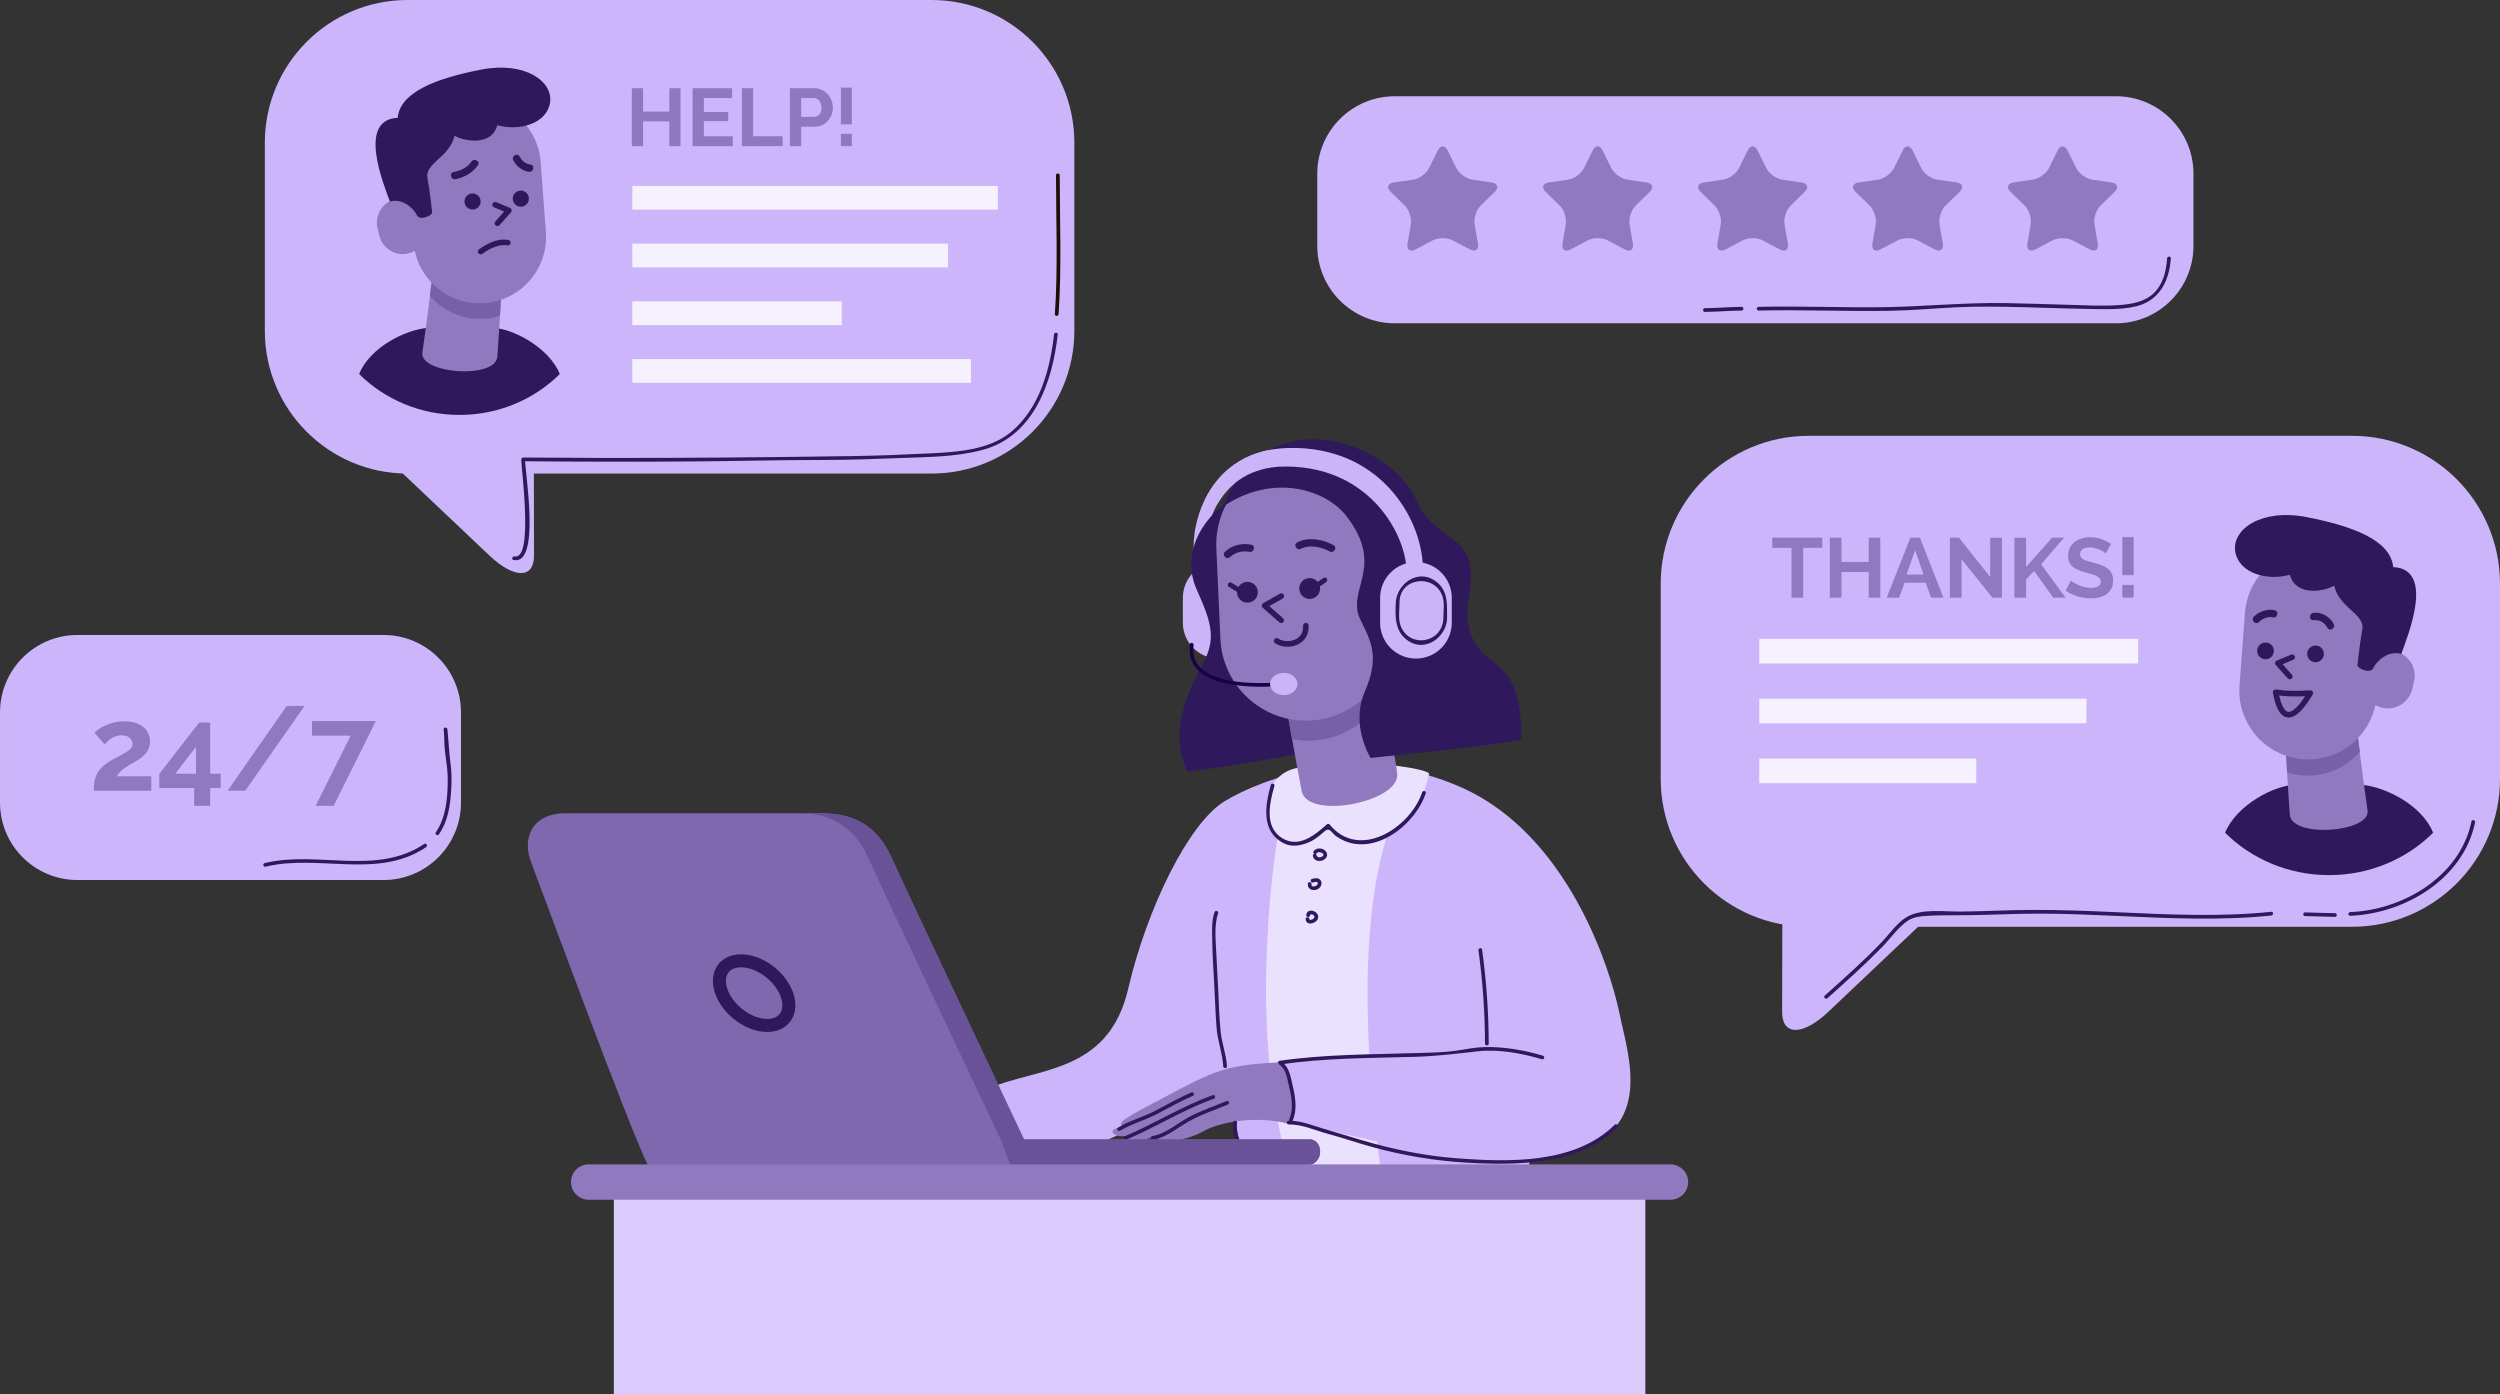 <?xml version="1.0" encoding="UTF-8"?>
<!DOCTYPE svg PUBLIC "-//W3C//DTD SVG 1.1//EN" "http://www.w3.org/Graphics/SVG/1.1/DTD/svg11.dtd">
<!-- Creator: CorelDRAW 2018 (64-Bit) -->
<svg xmlns="http://www.w3.org/2000/svg" xml:space="preserve" width="67.733mm" height="37.768mm" version="1.1" style="shape-rendering:geometricPrecision; text-rendering:geometricPrecision; image-rendering:optimizeQuality; fill-rule:evenodd; clip-rule:evenodd"
viewBox="0 0 3183.79 1775.26"
 xmlns:xlink="http://www.w3.org/1999/xlink">
 <rect x="0" y="0" width="3183.79" height="1775.26" fill="#333333" stroke="none"/>
 <defs>
  <style type="text/css">
   <![CDATA[
    .str0 {stroke:#30185D;stroke-width:16.58;stroke-miterlimit:10}
    .fil9 {fill:none;fill-rule:nonzero}
    .fil11 {fill:#8F78BD}
    .fil14 {fill:#9079BE}
    .fil6 {fill:#1A0046;fill-rule:nonzero}
    .fil13 {fill:#1F0E03;fill-rule:nonzero}
    .fil3 {fill:#30185D;fill-rule:nonzero}
    .fil8 {fill:#695297;fill-rule:nonzero}
    .fil5 {fill:#7760A5;fill-rule:nonzero}
    .fil7 {fill:#7F68AD;fill-rule:nonzero}
    .fil4 {fill:#9079BE;fill-rule:nonzero}
    .fil0 {fill:#CBB4F8;fill-rule:nonzero}
    .fil1 {fill:#CCB5FA;fill-rule:nonzero}
    .fil10 {fill:#DCCCFE;fill-rule:nonzero}
    .fil2 {fill:#EAE1FE;fill-rule:nonzero}
    .fil12 {fill:#F5F1FF;fill-rule:nonzero}
   ]]>
  </style>
 </defs>
 <g id="Layer_x0020_1">
  <g id="_2594645567264">
   <g>
    <g>
     <path class="fil0" d="M1597.64 793.06c0,25.2 -20.42,45.64 -45.63,45.64 -25.2,0 -45.64,-20.43 -45.64,-45.64l0 -31.66c0,-25.2 20.43,-45.63 45.64,-45.63 25.2,0 45.63,20.43 45.63,45.63l0 31.66z"/>
     <path class="fil1" d="M2062.58 1291.3c-12.58,-61.47 -67.05,-227.7 -199.76,-287.76 -132.71,-60.07 -257.04,-11.18 -303.13,16.75 -46.1,27.93 -99.18,136.91 -122.92,238.87 -23.75,101.98 -104.77,100.59 -167.63,122.93l29.34 106.17 648.17 4.18c0,0 -0.2,2.35 1.2,-14.41 13.05,-0.75 25.03,-4.48 35.68,-6.39 127.25,-22.9 90.68,-123.64 79.07,-180.35zm-662.83 162.74l0 0c25.84,0 141.08,-86.62 164.84,-83.83 11.87,63.56 13.27,97.09 14.67,101.29 1.41,4.19 -172.52,34.92 -179.5,-17.46z"/>
     <path class="fil2" d="M1630 1049.64c-8.38,40.04 -42.84,284.98 15.84,446.08 45.62,3.72 113.61,0 113.61,0 -13.03,-84.75 -39.11,-319.44 14.89,-453.54 -54,0.93 -144.34,7.45 -144.34,7.45z"/>
     <path class="fil2" d="M1659.8 976.98c-46.1,2.81 -56.81,52.63 -35.85,83.35 20.95,30.73 60.52,5.58 67.51,-9.78 49.83,47.03 114.55,4.66 128.52,-65.19 0,-5.57 -79.15,-20.95 -160.18,-8.39z"/>
     <path class="fil0" d="M1791.11 724.5c-2.1,-46.48 -49.83,-135.18 -162.97,-130.17 -80.55,6.2 -90.33,82.5 -90.33,82.5 -2.8,8.56 -17.23,26.69 -17.23,26.69 -4.19,-35.76 18.42,-130.5 120.14,-133.04 114.54,-2.86 169.25,86.78 171.36,151.16 -9.09,15.02 -20.96,2.85 -20.96,2.85z"/>
     <path class="fil3" d="M1566.39 636.56c-38.69,26.5 -61.86,70.62 -42.25,114.48 19.61,43.88 25.17,63.21 6.15,97.53 -26.75,48.28 -38.03,93.36 -17.9,134.35 121.34,-16.76 174.73,-30.4 174.73,-30.4 0,0 -46.91,-321.07 -120.73,-315.95z"/>
     <path class="fil4" d="M1746.51 857.48c0,0 30.01,90.43 32.85,128.64 2.59,35.03 -113.34,58.41 -121.56,21.68 -8.57,-43.7 -21.31,-117.98 -21.31,-117.98l110.02 -32.34z"/>
     <path class="fil5" d="M1756.15 895.24l-9.63 -37.76 -110.02 32.34c0,0 3.92,22.83 8.94,51.43 8.17,1.55 16.61,2.3 25.3,1.9 35.82,-1.58 66.74,-20.35 85.41,-47.91z"/>
     <path class="fil4" d="M1554.18 813.54c2.69,60.22 53.68,106.84 113.87,104.15 60.21,-2.69 106.85,-53.67 104.16,-113.9l-5.15 -115.29c-2.68,-60.21 -53.69,-106.84 -113.89,-104.14 -60.21,2.69 -106.84,53.67 -104.14,113.89l5.15 115.29z"/>
     <path class="fil3" d="M1698.19 694.18c-13.77,-7.4 -31.86,-10.83 -46.26,-3.4 -5.38,2.78 -0.63,10.89 4.75,8.11 11.22,-5.79 26.15,-2.3 36.77,3.4 5.34,2.87 10.08,-5.25 4.74,-8.11z"/>
     <path class="fil3" d="M1566.61 709.4c6.51,-6.16 15.83,-8.41 24.5,-6.63 5.92,1.21 8.43,-7.85 2.5,-9.06 -12.05,-2.47 -24.61,0.48 -33.65,9.05 -4.41,4.17 2.25,10.81 6.65,6.65z"/>
     <path class="fil3" d="M1631.63 793.48c-0.84,0 -1.67,-0.29 -2.35,-0.89l-21.26 -18.72c-0.86,-0.76 -1.31,-1.89 -1.18,-3.04 0.12,-1.14 0.79,-2.16 1.79,-2.72l21.42 -12.05c1.72,-0.96 3.88,-0.35 4.84,1.35 0.96,1.71 0.36,3.87 -1.35,4.84l-17.06 9.6 17.5 15.42c1.47,1.3 1.62,3.54 0.31,5.02 -0.7,0.79 -1.68,1.2 -2.67,1.2z"/>
     <path class="fil3" d="M1639.51 823.62c-5.73,0 -11.36,-1.51 -15.75,-4.51 -1.62,-1.11 -2.04,-3.32 -0.93,-4.94 1.1,-1.61 3.31,-2.03 4.94,-0.93 6.03,4.12 16.17,4.32 23.09,0.47 4.17,-2.33 9.04,-7.11 8.6,-16.71 -0.09,-1.96 1.42,-3.62 3.38,-3.71 1.93,-0.11 3.62,1.42 3.71,3.39 0.47,10.32 -3.88,18.58 -12.24,23.24 -4.44,2.47 -9.66,3.7 -14.81,3.7z"/>
     <path class="fil3" d="M1655.5 754.16c2.59,6.85 10.25,10.31 17.1,7.71 6.83,-2.58 10.31,-10.23 7.71,-17.09 -2.59,-6.86 -10.24,-10.32 -17.09,-7.73 -6.85,2.59 -10.3,10.24 -7.72,17.11z"/>
     <path class="fil3" d="M1576.19 758.91c2.59,6.84 10.25,10.33 17.1,7.73 6.84,-2.58 10.32,-10.25 7.73,-17.11 -2.59,-6.85 -10.24,-10.3 -17.1,-7.7 -6.85,2.58 -10.32,10.23 -7.73,17.08z"/>
     <path class="fil3" d="M1579.62 755.78c-0.55,0 -1.11,-0.15 -1.62,-0.46l-12.94 -7.93c-1.47,-0.9 -1.93,-2.82 -1.03,-4.29 0.9,-1.47 2.83,-1.92 4.29,-1.03l12.94 7.93c1.47,0.9 1.93,2.82 1.03,4.29 -0.59,0.96 -1.62,1.49 -2.67,1.49z"/>
     <path class="fil3" d="M1673.6 751.12c-0.99,0 -1.96,-0.47 -2.57,-1.34 -0.98,-1.41 -0.63,-3.36 0.79,-4.34l13.53 -9.37c1.41,-0.99 3.36,-0.63 4.34,0.78 0.98,1.42 0.63,3.36 -0.79,4.34l-13.53 9.38c-0.54,0.37 -1.16,0.55 -1.77,0.55z"/>
     <path class="fil3" d="M1875.99 814.24c-18.1,-39 4.24,-63.21 -5.39,-100.36 -8.45,-32.5 -47.13,-31.49 -67.08,-77.52 -30.57,-70.59 -187.85,-134.13 -246.49,9.1 65.19,-44.2 132.01,-21.22 157.38,11.46 51.15,65.9 -1.33,93.82 18.41,133.01 14.38,28.55 23.81,47.79 5.23,91 -18.59,43.21 7.44,84.31 7.44,84.31 60.87,-6.74 129.68,-12.72 192.19,-23.31 0,-105.47 -43.6,-88.69 -61.69,-127.68z"/>
     <path class="fil4" d="M1478.21 1399.79c-47.5,25.14 -57.74,30.73 -46.57,35.39 -27.93,1.86 -11.64,16.75 7.92,10.23 -13.03,5.59 5.13,11.65 31.2,1.87 6.52,10.25 40.05,5.6 61.47,-6.51 19.95,-11.28 65.78,-20.95 109.6,-9.42 3.21,0.85 0.98,-2.17 4.16,-1.08 0.34,-1.75 6.04,0.39 6.21,-1.5 2.74,-29.31 -12.87,-76.26 -12.87,-76.26 -79.72,3.27 -89.79,9.52 -161.11,47.28z"/>
     <path class="fil1" d="M1633.02 1354.86c28.64,-6.28 108.74,-12.81 156.23,-10.01 2.79,37.25 -17.7,112.68 -17.7,112.68l-126.66 -27.95c0,0 6.3,-39.8 -11.87,-74.72z"/>
     <path class="fil3" d="M1630.63 1355.51c56.55,-8.17 113.74,-8.01 170.74,-9.62 27.46,-0.78 53.79,-3.97 80.99,-7.08 25.86,-2.96 56.49,2.66 81.35,10.18 2.93,0.88 4.17,-3.69 1.26,-4.57 -22.95,-6.94 -49.83,-11.51 -73.86,-10.99 -11.91,0.26 -23.85,2.7 -35.59,4.45 -16.35,2.44 -33,2.59 -49.49,3.13 -59,1.91 -118.09,1.47 -176.65,9.93 -3.01,0.44 -1.73,5 1.26,4.57z"/>
     <path class="fil3" d="M1882.88 1210.43c5.39,39.33 8.2,78.88 8.31,118.58 0,3.05 4.74,3.05 4.73,0 -0.11,-40.14 -3.03,-80.08 -8.47,-119.84 -0.41,-3.02 -4.98,-1.73 -4.57,1.26z"/>
     <path class="fil3" d="M1641.17 1431.95c17.12,-0.2 32.99,7.39 49.23,11.79 19.3,5.24 38.2,11.8 57.49,17.09 38.99,10.69 79.53,17.48 119.9,19.81 64.22,3.71 143.35,3.23 191.84,-44.85 2.17,-2.15 -1.18,-5.5 -3.35,-3.35 -50.69,50.26 -135.41,47.65 -201.92,42.57 -39.78,-3.04 -79.67,-11.15 -117.93,-22.34 -17.19,-5.03 -34.34,-10.28 -51.5,-15.41 -14.44,-4.32 -28.44,-10.23 -43.76,-10.04 -3.05,0.04 -3.06,4.78 0,4.74z"/>
     <path class="fil3" d="M1546.7 1161.69c-4.24,12.71 -2.97,26.37 -2.79,39.57 0.26,18.16 1.59,36.3 2.54,54.43 0.94,17.91 1.48,35.83 2.91,53.71 1.33,16.5 7.57,32.15 8.43,48.49 0.16,3.04 4.89,3.06 4.74,0 -0.79,-14.95 -6.52,-29.09 -8.03,-44.03 -1.65,-16.35 -2.17,-32.82 -2.9,-49.24 -0.73,-16.56 -1.87,-33.08 -2.56,-49.64 -0.69,-16.57 -3.09,-36.09 2.21,-52.02 0.97,-2.9 -3.61,-4.14 -4.56,-1.26z"/>
     <path class="fil3" d="M1618.4 999.64c-7.43,26.22 -12.66,59.68 16.73,74.42 10.6,5.31 22.68,2.68 32.9,-1.95 7.19,-3.26 13.45,-8.76 19.39,-13.85 6.01,-5.15 8.64,2.66 13.95,6.46 43.2,30.89 100.06,-11.88 114.37,-54.5 0.97,-2.9 -3.61,-4.14 -4.57,-1.26 -15.26,45.48 -80.5,87.24 -118.04,40.86 -0.84,-1.04 -2.47,-0.79 -3.35,0 -15.57,14 -35.82,30.58 -57.06,17.46 -23.15,-14.29 -15.75,-45.25 -9.75,-66.38 0.83,-2.95 -3.74,-4.19 -4.57,-1.26z"/>
     <path class="fil3" d="M1468.59 1451.44c14.92,-2.65 26.89,-11.99 39.45,-19.87 17.31,-10.86 36.76,-17.1 55.54,-24.84 2.78,-1.15 1.57,-5.73 -1.26,-4.57 -15.5,6.4 -31.38,11.8 -46.36,19.4 -16.28,8.26 -30.18,22.03 -48.63,25.31 -3,0.54 -1.73,5.1 1.26,4.57z"/>
     <path class="fil3" d="M1434.7 1451.2c37.72,-15.93 72.46,-38.31 111.18,-51.92 2.86,-1.01 1.63,-5.58 -1.26,-4.57 -39.11,13.75 -74.22,36.31 -112.31,52.4 -2.8,1.18 -0.39,5.26 2.39,4.09z"/>
     <path class="fil3" d="M1426.32 1440.02c14.89,-9.04 31.89,-13.25 47.2,-21.38 15.17,-8.05 30.24,-16.31 45.93,-23.32 2.78,-1.25 0.37,-5.33 -2.39,-4.09 -15.69,7.01 -30.77,15.24 -45.92,23.32 -15.31,8.16 -32.29,12.33 -47.21,21.38 -2.61,1.58 -0.23,5.68 2.39,4.09z"/>
     <path class="fil3" d="M1671.95 1090.07c1.59,8.41 13.49,8.12 17.34,1.62 2.14,-3.61 -0.18,-7.86 -3.48,-9.73 -4.04,-2.3 -10.14,-1.91 -12.9,2.1 -1.74,2.52 2.37,4.88 4.09,2.39 2.08,-3.02 10.79,0.14 7.73,3.52 -2.33,2.57 -7.46,2.77 -8.2,-1.15 -0.57,-3 -5.13,-1.73 -4.57,1.26z"/>
     <path class="fil3" d="M1665.67 1125.12c-1.21,8.38 8.5,10.74 14.14,6.08 2.88,-2.38 4.38,-6.96 1.96,-10.2 -2.52,-3.37 -7.41,-2.82 -10.95,-1.71 -2.9,0.91 -1.66,5.49 1.26,4.57 1.77,-0.56 4.08,-1.22 5.79,-0.21 1.47,0.86 -0.5,3.51 -1.29,4.08 -1.73,1.26 -6.85,2.2 -6.34,-1.36 0.43,-2.99 -4.14,-4.27 -4.57,-1.26z"/>
     <path class="fil3" d="M1662.79 1170.46c0.41,9.5 14.43,5.71 15.84,-1.47 1.71,-8.76 -13.56,-13.56 -15.06,-4.05 -0.47,2.98 4.1,4.27 4.57,1.26 0.57,-3.66 5.8,-1.15 5.87,1.69 0.05,2.24 -6.36,5.28 -6.48,2.57 -0.13,-3.05 -4.87,-3.06 -4.73,0z"/>
     <path class="fil3" d="M1570.59 1429.58c-0.71,6.98 0.28,15.06 2.88,21.59 1.11,2.8 5.7,1.58 4.57,-1.26 -2.48,-6.23 -3.39,-13.67 -2.72,-20.33 0.31,-3.04 -4.43,-3 -4.74,0z"/>
     <path class="fil3" d="M1629.74 1356.2c8.83,6.21 9.54,18.53 12.03,28.12 3.31,12.69 5.77,28.43 0.16,40.82 -1.26,2.75 2.83,5.17 4.09,2.38 6.34,-13.98 3.69,-30 0.33,-44.47 -2.61,-11.22 -4.16,-23.87 -14.22,-30.94 -2.51,-1.76 -4.87,2.35 -2.39,4.09z"/>
     <path class="fil6" d="M1515.5 820.38c-7.45,55.24 74.15,55.42 109.39,53.74 3.04,-0.15 3.05,-4.88 0,-4.74 -31.1,1.48 -111.66,2.98 -104.83,-47.74 0.4,-2.99 -4.16,-4.28 -4.56,-1.26z"/>
     <path class="fil0" d="M1652.36 871.06c0,7.84 -7.82,14.2 -17.47,14.2 -9.64,0 -17.45,-6.36 -17.45,-14.2 0,-7.85 7.81,-14.21 17.45,-14.21 9.65,0 17.47,6.37 17.47,14.21z"/>
     <path class="fil0" d="M1640.72 570.49c-58.03,1.46 -90.27,32.89 -106.52,66.28 5.53,0.61 11.52,2.24 16.49,4.59 12.03,-20.83 34.84,-43.74 77.46,-47.02 113.15,-5.01 160.87,83.69 162.97,130.17 0,0 11.87,12.16 20.96,-2.85 -2.11,-64.38 -56.81,-154.02 -171.36,-151.16z"/>
     <path class="fil0" d="M1848.86 793.06c0,25.2 -20.44,45.64 -45.63,45.64 -25.21,0 -45.64,-20.43 -45.64,-45.64l0 -31.66c0,-25.2 20.42,-45.63 45.64,-45.63 25.19,0 45.63,20.43 45.63,45.63l0 31.66z"/>
     <path class="fil3" d="M1838.11 788.19c-1.66,30.81 -43,37.86 -54.34,8.94 -3.38,-8.63 -1.46,-20.86 -1.46,-29.94 0,-31.52 43.34,-36.96 54.34,-8.94 3.38,8.63 1.46,20.86 1.46,29.94 0,3.06 4.73,3.06 4.73,0 0,-19 1.86,-37.34 -16.16,-49.18 -21.83,-14.35 -47.85,4.9 -49.11,28.17 -1.01,18.69 -1.16,37.81 16.16,49.19 21.84,14.34 47.86,-4.92 49.11,-28.18 0.17,-3.05 -4.57,-3.04 -4.73,0z"/>
    </g>
    <g>
     <path class="fil7" d="M1304.05 1451.01c26.08,0 347.37,0 364.13,0 16.77,0 20.49,33.53 -7.45,33.53 -27.94,0 -835.35,0 -835.35,0 -25.15,-50.29 -137.83,-357.62 -149.01,-386.48 -11.17,-28.87 -0.93,-62.39 44.7,-62.39 45.63,0 286.83,0 320.36,0 33.52,0 70.77,5.57 94.05,56.8 23.29,51.23 168.56,358.55 168.56,358.55z"/>
     <path class="fil8" d="M1669.34 1483.21c1.1,-0.39 2.09,-0.85 3.01,-1.34 0.09,-0.04 0.18,-0.08 0.25,-0.13 14.3,-8.01 9.39,-30.73 -4.42,-30.73 -2.73,0 -13.53,0 -29.81,0 -83.68,0 -312.48,0 -334.33,0 0,0 -0.12,-0.25 -0.29,-0.62 -0.16,-0.34 -0.39,-0.82 -0.71,-1.49 -1.29,-2.73 -3.82,-8.08 -7.38,-15.64 -31.24,-66.12 -140.28,-297.03 -160.18,-340.81 -23.28,-51.23 -60.53,-56.8 -94.05,-56.8 -5.29,0 -15.77,0 -29.81,0 33.53,0 70.78,5.57 94.06,56.8 23.28,51.23 168.56,358.55 168.56,358.55l12.58 32.62c0,0 15.7,0.37 40.76,0.91 130.43,0 249.39,0 303.35,0 16.51,0 27.03,0 29.8,0 1.68,0 3.22,-0.14 4.67,-0.36 0.92,-0.15 1.75,-0.4 2.59,-0.63 0.44,-0.12 0.92,-0.19 1.34,-0.33z"/>
     <path class="fil9 str0" d="M1001.39 1264.77c9.19,22.73 -1.71,41.16 -24.33,41.16 -22.63,0 -48.43,-18.43 -57.62,-41.16 -9.19,-22.74 1.7,-41.18 24.33,-41.18 22.63,0 48.43,18.44 57.62,41.18z"/>
    </g>
    <g>
     <polygon class="fil10" points="2095.38,1510.54 781.74,1510.54 781.74,1775.26 2095.38,1775.26 "/>
     <path class="fil4" d="M2149.89 1505.35c0,12.42 -10.08,22.51 -22.51,22.51l-1377.67 0c-12.42,0 -22.5,-10.08 -22.5,-22.51 0,-12.43 10.08,-22.51 22.5,-22.51l1377.67 0c12.43,0 22.51,10.08 22.51,22.51z"/>
    </g>
   </g>
   <g>
    <path class="fil1" d="M623.41 707.6c31.23,29.58 56.73,29.58 56.67,-0 -0.07,-29.58 -0.16,-78 -0.22,-107.58 -0.07,-29.59 -25.62,-53.79 -56.79,-53.79 -31.17,0 -82.17,0 -113.34,0 -31.17,0 -31.12,24.21 0.11,53.79 31.23,29.59 82.34,78 113.57,107.58z"/>
    <path class="fil1" d="M1368.21 421.28c0,100.4 -81.39,181.8 -181.79,181.8l-667.36 0c-100.4,0 -181.79,-81.39 -181.79,-181.8l0 -239.5c0,-100.39 81.39,-181.78 181.79,-181.78l667.36 0c100.4,0 181.79,81.39 181.79,181.78l0 239.5z"/>
    <path class="fil11" d="M866.65 112.32l0 73.75 -14.23 0 0 -31.47 -33.45 0 0 31.47 -14.33 0 0 -73.75 14.33 0 0 29.81 33.45 0 0 -29.81 14.23 0zm66.59 61.18l0 12.57 -51.21 0 0 -73.75 50.28 0 0 12.57 -35.94 0 0 17.76 31.06 0 0 11.63 -31.06 0 0 19.22 36.88 0zm11.53 12.57l0 -73.75 14.34 0 0 61.18 37.6 0 0 12.57 -51.94 0zm61.19 0l0 -73.75 31.27 0c3.39,0 6.52,0.71 9.4,2.13 2.87,1.42 5.35,3.29 7.43,5.61 2.08,2.32 3.7,4.95 4.88,7.9 1.18,2.94 1.76,5.9 1.76,8.88 0,3.12 -0.55,6.15 -1.66,9.09 -1.11,2.94 -2.67,5.56 -4.68,7.84 -2.01,2.29 -4.43,4.12 -7.27,5.51 -2.84,1.39 -5.96,2.08 -9.35,2.08l-17.45 0 0 24.72 -14.34 0zm14.34 -37.29l16.62 0c2.63,0 4.83,-1.08 6.6,-3.22 1.77,-2.15 2.65,-5.06 2.65,-8.73 0,-1.87 -0.28,-3.55 -0.83,-5.04 -0.55,-1.49 -1.28,-2.75 -2.18,-3.79 -0.9,-1.04 -1.96,-1.82 -3.17,-2.34 -1.21,-0.52 -2.44,-0.78 -3.69,-0.78l-16 0 0 23.89zm50.59 9.56l0 -46.75 13.92 0 0 46.75 -13.92 0zm0 27.73l0 -15.68 13.92 0 0 15.68 -13.92 0z"/>
    <polygon class="fil12" points="1270.76,266.98 805.31,266.98 805.31,236.71 1270.76,236.71 "/>
    <polygon class="fil12" points="1207.25,340.5 805.31,340.5 805.31,310.24 1207.25,310.24 "/>
    <polygon class="fil12" points="1071.92,414.03 805.31,414.03 805.31,383.77 1071.92,383.77 "/>
    <polygon class="fil12" points="1236.5,487.56 805.31,487.56 805.31,457.29 1236.5,457.29 "/>
    <g>
     <path class="fil3" d="M712.92 476.34c-13.87,-34.44 -61.86,-59.05 -86.37,-58.72l-82.8 0c-27.22,2.56 -72.5,24.28 -86.38,58.72 32.43,32.1 77.68,52.05 127.78,52.05 50.1,0 95.34,-19.95 127.77,-52.05z"/>
     <path class="fil4" d="M551.33 346.92c0,0 -7.93,65.15 -13.41,101.98 -4,26.91 92.56,34.47 95.49,5.47 2.56,-34.4 5.51,-92.71 5.51,-92.71l-87.6 -14.74z"/>
     <path class="fil5" d="M547.4 376.85l3.92 -29.93 87.6 14.74c0,0 -0.92,17.91 -2.14,40.38 -6.14,1.95 -12.56,3.3 -19.28,3.8 -27.7,2.07 -53.21,-9.51 -70.11,-28.99z"/>
     <path class="fil4" d="M695.2 295.41c3.48,46.56 -31.44,87.12 -77.99,90.61 -46.55,3.47 -87.12,-31.45 -90.6,-78.01l-6.67 -89.15c-3.49,-46.54 31.44,-87.12 77.99,-90.58 46.56,-3.49 87.12,31.43 90.6,77.98l6.66 89.16z"/>
     <path class="fil3" d="M580.11 228.18c11.85,-2.51 21.37,-7.79 28.48,-17.72 3.54,-4.94 -4.62,-9.62 -8.11,-4.74 -5.65,7.88 -13.58,11.43 -22.86,13.4 -5.93,1.26 -3.41,10.31 2.5,9.06z"/>
     <path class="fil3" d="M675.76 209.69c-6.64,-1.25 -10.71,-4.39 -13.97,-10.28 -2.93,-5.31 -11.05,-0.57 -8.12,4.74 4.32,7.83 10.72,12.95 19.58,14.6 5.92,1.11 8.45,-7.94 2.5,-9.06z"/>
     <path class="fil3" d="M633.46 287.93c-0.84,0 -1.69,-0.3 -2.37,-0.91 -1.46,-1.31 -1.58,-3.55 -0.28,-5.02l11.29 -12.63 -12.96 -5.38c-1.81,-0.75 -2.67,-2.83 -1.92,-4.64 0.75,-1.81 2.83,-2.67 4.64,-1.92l17.59 7.29c1.06,0.44 1.85,1.37 2.1,2.5 0.25,1.12 -0.05,2.3 -0.81,3.15l-14.63 16.37c-0.7,0.78 -1.68,1.18 -2.65,1.18z"/>
     <path class="fil3" d="M612.11 323.86c-1.11,0 -2.21,-0.53 -2.9,-1.5 -1.13,-1.6 -0.75,-3.82 0.85,-4.95 13.99,-9.89 26.54,-13.87 37.35,-11.82 1.92,0.37 3.19,2.22 2.82,4.16 -0.37,1.92 -2.22,3.18 -4.16,2.82 -8.81,-1.67 -19.57,1.9 -31.92,10.64 -0.63,0.44 -1.34,0.65 -2.05,0.65z"/>
     <path class="fil3" d="M611.8 259.07c-1.36,5.5 -6.93,8.87 -12.44,7.52 -5.49,-1.36 -8.87,-6.93 -7.5,-12.44 1.35,-5.51 6.92,-8.88 12.43,-7.51 5.5,1.35 8.87,6.93 7.52,12.44z"/>
     <path class="fil3" d="M673.24 255.41c-1.36,5.49 -6.92,8.88 -12.44,7.52 -5.5,-1.34 -8.87,-6.94 -7.52,-12.44 1.35,-5.5 6.93,-8.87 12.43,-7.49 5.51,1.35 8.88,6.91 7.53,12.42z"/>
     <path class="fil4" d="M542.81 285.62c4,16.47 -6.1,33.07 -22.58,37.06 -16.48,4.01 -33.08,-6.09 -37.08,-22.57l-2.29 -9.42c-4,-16.48 6.1,-33.07 22.58,-37.08 16.47,-4 33.07,6.11 37.08,22.58l2.28 9.42z"/>
     <path class="fil3" d="M496.51 256.69c-7.22,-20.55 -42.38,-104.15 9.92,-106.68 3.25,-32.82 48.88,-50.13 105.86,-61.31 56.99,-11.17 92.52,15.52 88.19,42.2 -4.33,26.69 -39.32,36.43 -67.09,28.49 -7.93,28.85 -46.17,19.13 -54.46,13.35 -6.41,27.95 -38.15,34.72 -34.54,54.2 3.61,19.48 5.23,39.31 5.95,43.28 0.72,3.97 -15.87,11.72 -19.48,3.78 -3.61,-7.93 -17.86,-22.18 -34.36,-17.31z"/>
    </g>
    <path class="fil3" d="M654.05 713.18c34.59,6.86 14.76,-110.48 14.54,-128.17 -0.79,0.79 -1.58,1.58 -2.37,2.37 74.43,0.66 148.88,0.86 223.31,0.2 53.21,-0.47 106.37,-1.83 159.59,-1.82 32.72,0 65.28,-1.21 97.96,-2.47 35.05,-1.35 69.99,-1.24 104.12,-10.31 65.32,-17.35 89.1,-86.42 95.85,-147.03 0.34,-3.04 -4.4,-3 -4.74,0 -5.01,44.98 -18.64,94.28 -54.83,124.25 -27.26,22.57 -67.43,25.43 -101.26,27.08 -33.68,1.64 -67.51,3.06 -101.24,3.55 -106.67,1.53 -213.43,2.57 -320.12,2.33 -32.88,-0.07 -65.77,-0.22 -98.65,-0.51 -1.28,-0.01 -2.39,1.09 -2.37,2.37 0.19,14.92 15.62,128.39 -8.55,123.6 -2.98,-0.59 -4.25,3.97 -1.26,4.57z"/>
    <path class="fil13" d="M1344.84 223.23c0.04,58.83 2.57,117.99 -1.45,176.74 -0.21,3.05 4.53,3.03 4.74,0 4.01,-58.75 1.49,-117.91 1.45,-176.74 -0,-3.06 -4.74,-3.06 -4.74,0z"/>
   </g>
   <g>
    <path class="fil1" d="M3183.79 991.78c0,104.09 -84.39,188.47 -188.48,188.47l-691.89 0c-104.09,0 -188.48,-84.38 -188.48,-188.47l0 -248.29c0,-104.09 84.39,-188.47 188.48,-188.47l691.89 0c104.09,0 188.48,84.38 188.48,188.47l0 248.29z"/>
    <path class="fil1" d="M2328.32 1288.61c-32.38,30.67 -58.82,30.67 -58.76,-0 0.07,-30.66 0.17,-80.86 0.24,-111.52 0.07,-30.68 26.55,-55.77 58.87,-55.77 32.31,0 85.19,0 117.5,0 32.31,0 32.26,25.09 -0.12,55.77 -32.38,30.68 -85.36,80.86 -117.73,111.53z"/>
    <path class="fil14" d="M2320.71 697.72l-24.34 0 0 63.43 -14.86 0 0 -63.43 -24.45 0 0 -13.03 63.65 0 0 13.03zm73.88 -13.03l0 76.46 -14.75 0 0 -32.63 -34.68 0 0 32.63 -14.86 0 0 -76.46 14.86 0 0 30.91 34.68 0 0 -30.91 14.75 0zm8.18 76.46l30.16 -76.46 12.06 0 30.05 76.46 -15.72 0 -7 -19.06 -26.82 0 -7 19.06 -15.72 0zm36.19 -60.42l-10.99 30.91 21.65 0 -10.66 -30.91zm59.12 11.41l0 49 -14.86 0 0 -76.46 11.52 0 39.85 50.19 0 -50.08 14.86 0 0 76.35 -12.06 0 -39.31 -49zm67.31 49l0 -76.35 14.86 0 0 37.26 33.06 -37.37 15.4 0 -29.29 33.92 31.12 42.54 -15.72 0 -24.34 -34.14 -10.23 11.09 0 23.05 -14.86 0zm116.42 -56.43c-0.5,-0.5 -1.42,-1.18 -2.75,-2.04 -1.33,-0.86 -2.94,-1.71 -4.85,-2.53 -1.9,-0.83 -3.97,-1.53 -6.19,-2.1 -2.23,-0.57 -4.49,-0.86 -6.79,-0.86 -4.09,0 -7.14,0.75 -9.15,2.26 -2.01,1.5 -3.02,3.62 -3.02,6.36 0,1.57 0.38,2.89 1.13,3.93 0.75,1.04 1.85,1.96 3.28,2.75 1.44,0.79 3.25,1.51 5.44,2.15 2.19,0.65 4.72,1.33 7.59,2.05 3.73,1 7.13,2.08 10.18,3.23 3.05,1.15 5.64,2.59 7.76,4.31 2.12,1.73 3.75,3.79 4.9,6.2 1.15,2.41 1.73,5.37 1.73,8.88 0,4.09 -0.78,7.59 -2.32,10.5 -1.54,2.91 -3.61,5.26 -6.19,7.06 -2.59,1.8 -5.6,3.1 -9.05,3.93 -3.45,0.83 -7.04,1.24 -10.77,1.24 -5.74,0 -11.42,-0.86 -17.02,-2.59 -5.6,-1.73 -10.63,-4.16 -15.08,-7.32l6.57 -12.82c0.64,0.64 1.81,1.49 3.5,2.53 1.69,1.04 3.68,2.08 5.98,3.13 2.3,1.04 4.85,1.92 7.65,2.64 2.8,0.72 5.67,1.08 8.62,1.08 8.18,0 12.28,-2.62 12.28,-7.86 0,-1.73 -0.47,-3.16 -1.4,-4.31 -0.94,-1.15 -2.26,-2.16 -3.99,-3.02 -1.73,-0.86 -3.81,-1.65 -6.25,-2.37 -2.44,-0.72 -5.17,-1.47 -8.18,-2.26 -3.66,-1.01 -6.84,-2.1 -9.53,-3.29 -2.69,-1.18 -4.94,-2.57 -6.73,-4.15 -1.8,-1.58 -3.14,-3.45 -4.04,-5.6 -0.9,-2.15 -1.35,-4.7 -1.35,-7.64 0,-3.88 0.72,-7.32 2.16,-10.34 1.43,-3.02 3.43,-5.53 5.98,-7.54 2.55,-2.01 5.51,-3.53 8.88,-4.57 3.37,-1.04 7,-1.57 10.88,-1.57 5.38,0 10.34,0.85 14.86,2.53 4.52,1.68 8.47,3.68 11.85,5.97l-6.57 12.06zm21 27.68l0 -48.47 14.43 0 0 48.47 -14.43 0zm0 28.75l0 -16.26 14.43 0 0 16.26 -14.43 0z"/>
    <polygon class="fil12" points="2240.41,844.94 2722.96,844.94 2722.96,813.57 2240.41,813.57 "/>
    <polygon class="fil12" points="2240.41,921.18 2657.12,921.18 2657.12,889.79 2240.41,889.79 "/>
    <polygon class="fil12" points="2240.41,997.4 2516.8,997.4 2516.8,966.02 2240.41,966.02 "/>
    <g>
     <path class="fil3" d="M2833.7 1060.52c14.38,-35.71 64.12,-61.23 89.54,-60.89l85.84 0c28.22,2.66 75.18,25.19 89.55,60.89 -33.62,33.27 -80.52,53.95 -132.46,53.95 -51.94,0 -98.86,-20.67 -132.47,-53.95z"/>
     <g>
      <path class="fil4" d="M3001.24 926.33c0,0 8.22,67.54 13.89,105.73 4.15,27.89 -95.96,35.73 -99,5.66 -2.67,-35.66 -5.71,-96.11 -5.71,-96.11l90.82 -15.28z"/>
      <path class="fil5" d="M3005.3 957.37l-4.07 -31.04 -90.82 15.28c0,0 0.94,18.58 2.21,41.87 6.37,2.02 13.03,3.42 19.99,3.94 28.72,2.15 55.16,-9.87 72.68,-30.05z"/>
      <path class="fil4" d="M2852.07 872.93c-3.6,48.27 32.6,90.31 80.86,93.93 48.26,3.6 90.32,-32.6 93.92,-80.87l6.92 -92.43c3.61,-48.27 -32.6,-90.32 -80.85,-93.92 -48.28,-3.61 -90.33,32.58 -93.93,80.85l-6.92 92.43z"/>
      <path class="fil3" d="M2972.06 794.66c-4.76,-9.16 -15.32,-15.5 -25.75,-14.29 -5.95,0.69 -6.01,10.1 0,9.4 7.4,-0.86 14.24,3.09 17.65,9.64 2.79,5.38 10.91,0.63 8.11,-4.74z"/>
      <path class="fil3" d="M2876.86 792.08c4.11,-4.31 11.65,-7.27 17.53,-5.85 5.89,1.42 8.39,-7.64 2.5,-9.06 -9.1,-2.2 -20.22,1.5 -26.67,8.26 -4.18,4.38 2.45,11.04 6.64,6.65z"/>
      <path class="fil3" d="M2916.09 865.05c-0.98,0 -1.95,-0.4 -2.65,-1.18l-15.17 -16.97c-0.77,-0.86 -1.07,-2.04 -0.82,-3.16 0.25,-1.12 1.04,-2.05 2.11,-2.49l18.23 -7.56c1.81,-0.75 3.89,0.11 4.64,1.92 0.75,1.81 -0.11,3.89 -1.92,4.64l-13.61 5.65 11.84 13.24c1.3,1.46 1.18,3.71 -0.28,5.02 -0.68,0.61 -1.53,0.9 -2.37,0.9z"/>
      <path class="fil3" d="M2914.71 913.7c-0,0 0,0 -0,0 -9.73,0 -16.32,-10.31 -20.14,-31.53 -0.2,-1.12 0.15,-2.28 0.94,-3.1 0.8,-0.83 1.96,-1.19 3.07,-1.05 5.99,0.88 13.59,1.79 24.57,1.79 5.66,0 11.81,-0.23 18.8,-0.71 1.29,-0.11 2.57,0.55 3.26,1.68 0.69,1.12 0.71,2.53 0.03,3.67 -11.61,19.68 -21.59,29.24 -30.53,29.24zm-12.19 -27.97l0 0c2.97,13.34 7.32,20.87 12.18,20.87 3.13,0 9.8,-2.75 20.88,-20 -12.8,0.63 -22.57,0.39 -33.06,-0.87z"/>
      <path class="fil3" d="M2938.53 835.25c1.41,5.72 7.19,9.2 12.9,7.79 5.7,-1.41 9.2,-7.19 7.78,-12.9 -1.41,-5.71 -7.17,-9.2 -12.89,-7.79 -5.71,1.41 -9.19,7.19 -7.79,12.9z"/>
      <path class="fil3" d="M2874.84 831.47c1.41,5.69 7.18,9.19 12.9,7.78 5.7,-1.41 9.21,-7.19 7.8,-12.9 -1.41,-5.71 -7.19,-9.18 -12.89,-7.78 -5.71,1.41 -9.22,7.17 -7.8,12.89z"/>
     </g>
     <path class="fil4" d="M3010.06 862.79c-4.15,17.08 6.33,34.29 23.4,38.44 17.08,4.15 34.3,-6.32 38.44,-23.41l2.37 -9.76c4.16,-17.08 -6.32,-34.29 -23.4,-38.44 -17.08,-4.15 -34.29,6.34 -38.44,23.42l-2.37 9.76z"/>
     <path class="fil3" d="M3058.07 832.8c7.47,-21.32 43.93,-108 -10.28,-110.61 -3.37,-34.03 -50.67,-51.98 -109.75,-63.57 -59.08,-11.59 -95.92,16.08 -91.44,43.75 4.49,27.68 40.76,37.76 69.55,29.54 8.23,29.91 47.86,19.81 56.47,13.84 6.64,28.98 39.55,35.99 35.81,56.18 -3.75,20.2 -5.43,40.76 -6.18,44.88 -0.74,4.12 16.45,12.15 20.21,3.92 3.73,-8.23 18.5,-22.99 35.62,-17.94z"/>
    </g>
    <path class="fil3" d="M2993.1 1166.28c69.56,-2.75 144.13,-47.02 158.94,-118.92 0.62,-2.98 -3.95,-4.25 -4.57,-1.26 -14.38,69.82 -86.8,112.76 -154.37,115.44 -3.05,0.12 -3.06,4.86 0,4.73z"/>
    <path class="fil3" d="M2935.55 1166.66c12.69,0.45 25.39,0.71 38.08,0.98 3.06,0.07 3.05,-4.66 0,-4.73 -12.7,-0.28 -25.39,-0.53 -38.08,-0.99 -3.06,-0.11 -3.05,4.63 0,4.74z"/>
    <path class="fil3" d="M2327.26 1271.27c23.85,-21.45 47.79,-42.81 70.21,-65.78 10.37,-10.63 19.62,-24.5 32.15,-32.92 7.41,-4.98 16.61,-5.78 25.28,-6.28 17.07,-0.98 34.24,-0.54 51.32,-0.77 30.99,-0.43 61.92,-2.08 92.92,-2.02 33.2,0.07 66.38,1.56 99.54,3.07 64.59,2.95 129.34,6 193.81,-0.64 3.01,-0.31 3.04,-5.05 0,-4.73 -65.96,6.79 -132.21,3.45 -198.28,0.44 -34.73,-1.58 -69.48,-2.93 -104.26,-2.87 -31.03,0.06 -62.03,1.8 -93.06,2.13 -21.15,0.23 -50.61,-4.46 -69.67,7.59 -11.8,7.46 -20.66,20.57 -30.05,30.47 -23.08,24.35 -48.35,46.55 -73.28,68.97 -2.28,2.04 1.09,5.38 3.35,3.35z"/>
   </g>
   <g>
    <path class="fil1" d="M2793.42 313.06c0,54.48 -44.18,98.65 -98.65,98.65l-918.56 0c-54.48,0 -98.65,-44.17 -98.65,-98.65l0 -91.83c0,-54.48 44.17,-98.66 98.65,-98.66l918.56 0c54.48,0 98.65,44.18 98.65,98.66l0 91.83z"/>
    <g>
     <path class="fil4" d="M1831.03 191.61c3.45,-7 9.12,-7 12.57,0l11.05 22.38c3.45,7.01 12.61,13.66 20.34,14.79l24.7 3.59c7.73,1.12 9.48,6.51 3.89,11.96l-17.87 17.41c-5.59,5.45 -9.09,16.22 -7.77,23.92l4.23 24.6c1.32,7.7 -3.26,11.03 -10.18,7.39l-22.1 -11.62c-6.91,-3.63 -18.24,-3.63 -25.15,0l-22.09 11.61c-6.91,3.64 -11.49,0.31 -10.17,-7.39l4.22 -24.6c1.33,-7.7 -2.18,-18.47 -7.77,-23.92l-17.87 -17.41c-5.59,-5.45 -3.84,-10.83 3.89,-11.96l24.69 -3.6c7.73,-1.12 16.89,-7.78 20.34,-14.79l11.04 -22.37z"/>
     <path class="fil4" d="M2028.38 191.61c3.46,-7 9.12,-7 12.58,0l11.03 22.38c3.46,7.01 12.61,13.66 20.35,14.79l24.69 3.59c7.73,1.12 9.48,6.51 3.89,11.96l-17.86 17.41c-5.59,5.45 -9.09,16.22 -7.77,23.92l4.22 24.6c1.32,7.7 -3.26,11.03 -10.17,7.39l-22.09 -11.61c-6.91,-3.64 -18.24,-3.64 -25.15,-0l-22.1 11.62c-6.91,3.63 -11.49,0.31 -10.17,-7.39l4.22 -24.6c1.32,-7.7 -2.18,-18.47 -7.77,-23.92l-17.86 -17.41c-5.59,-5.45 -3.84,-10.83 3.89,-11.96l24.7 -3.6c7.73,-1.12 16.89,-7.78 20.35,-14.79l11.04 -22.37z"/>
     <path class="fil4" d="M2225.73 191.61c3.46,-7 9.12,-7 12.58,0l11.04 22.38c3.45,7.01 12.61,13.66 20.34,14.79l24.7 3.59c7.74,1.12 9.48,6.51 3.89,11.96l-17.86 17.41c-5.6,5.45 -9.1,16.22 -7.78,23.92l4.23 24.6c1.32,7.7 -3.26,11.03 -10.18,7.39l-22.09 -11.61c-6.91,-3.64 -18.24,-3.64 -25.15,0l-22.08 11.61c-6.92,3.64 -11.5,0.31 -10.18,-7.39l4.22 -24.6c1.32,-7.7 -2.18,-18.47 -7.77,-23.92l-17.85 -17.41c-5.6,-5.45 -3.85,-10.83 3.88,-11.96l24.68 -3.59c7.73,-1.13 16.89,-7.78 20.35,-14.79l11.04 -22.37z"/>
     <path class="fil4" d="M2423.09 191.61c3.46,-7 9.12,-7 12.57,0l11.04 22.38c3.45,7.01 12.61,13.66 20.35,14.79l24.69 3.59c7.74,1.12 9.49,6.51 3.89,11.96l-17.87 17.41c-5.59,5.45 -9.09,16.22 -7.77,23.92l4.22 24.6c1.32,7.7 -3.26,11.03 -10.17,7.39l-22.09 -11.61c-6.91,-3.64 -18.24,-3.64 -25.15,0l-22.09 11.61c-6.91,3.64 -11.49,0.31 -10.17,-7.39l4.22 -24.6c1.32,-7.7 -2.18,-18.47 -7.77,-23.92l-17.86 -17.41c-5.6,-5.45 -3.85,-10.83 3.88,-11.96l24.69 -3.6c7.73,-1.12 16.89,-7.78 20.35,-14.79l11.04 -22.37z"/>
     <path class="fil4" d="M2620.43 191.61c3.46,-7 9.12,-7 12.58,0l11.05 22.38c3.46,7.01 12.62,13.66 20.35,14.79l24.69 3.59c7.73,1.12 9.49,6.51 3.89,11.96l-17.87 17.41c-5.6,5.45 -9.1,16.22 -7.77,23.92l4.22 24.6c1.32,7.7 -3.26,11.03 -10.17,7.39l-22.1 -11.62c-6.91,-3.63 -18.23,-3.63 -25.15,0l-22.08 11.61c-6.91,3.64 -11.49,0.31 -10.17,-7.39l4.22 -24.6c1.32,-7.7 -2.18,-18.47 -7.77,-23.92l-17.86 -17.41c-5.6,-5.45 -3.85,-10.83 3.88,-11.96l24.68 -3.59c7.73,-1.13 16.89,-7.78 20.35,-14.79l11.04 -22.37z"/>
    </g>
    <path class="fil3" d="M2171.21 397.22c15.58,-0.18 31.14,-1.55 46.73,-1.73 3.05,-0.03 3.06,-4.77 0,-4.74 -15.59,0.18 -31.15,1.55 -46.73,1.73 -3.06,0.04 -3.06,4.77 0,4.74z"/>
    <path class="fil3" d="M2239.63 395.49c55.69,-1.26 111.38,1.23 167.07,0.32 27.78,-0.45 55.35,-3.05 83.07,-4.41 29.14,-1.43 58.35,-0.94 87.5,-0.18 27.85,0.71 55.67,1.8 83.53,2.21 19.21,0.28 38.74,1.21 57.64,-2.88 30.93,-6.69 44.1,-31.73 46.15,-61.5 0.21,-3.05 -4.53,-3.03 -4.74,0 -1.14,16.52 -4.97,32.75 -17.26,44.58 -11.19,10.76 -28.03,13.65 -42.86,14.82 -22.08,1.74 -44.71,0.23 -66.82,-0.34 -26.25,-0.68 -52.49,-1.68 -78.75,-2.14 -52.42,-0.91 -104.38,4.57 -156.74,5.24 -52.6,0.67 -105.18,-1.65 -157.79,-0.46 -3.05,0.07 -3.06,4.81 0,4.74z"/>
   </g>
   <g>
    <path class="fil1" d="M587.07 1022.07c0,54.47 -44.17,98.65 -98.65,98.65l-389.76 0c-54.48,0 -98.65,-44.18 -98.65,-98.65l0 -114.78c0,-54.48 44.17,-98.65 98.65,-98.65l389.76 0c54.48,0 98.65,44.17 98.65,98.65l0 114.78z"/>
    <path class="fil14" d="M119.39 1006.95c0,-4.56 0.35,-8.7 1.06,-12.4 0.71,-3.7 1.98,-7.12 3.8,-10.27 1.83,-3.14 4.26,-6.08 7.3,-8.82 3.04,-2.74 6.95,-5.42 11.71,-8.06 4.06,-2.23 7.68,-4.18 10.88,-5.86 3.19,-1.67 5.88,-3.22 8.06,-4.63 2.18,-1.42 3.83,-2.87 4.94,-4.33 1.11,-1.47 1.67,-3.17 1.67,-5.1 0,-3.04 -1.21,-5.65 -3.65,-7.83 -2.43,-2.18 -5.93,-3.27 -10.49,-3.27 -2.43,0 -4.66,0.33 -6.69,0.99 -2.03,0.66 -3.93,1.55 -5.7,2.67 -1.77,1.11 -3.4,2.35 -4.86,3.72 -1.47,1.37 -2.82,2.82 -4.03,4.33l-13.08 -15.06c1.32,-1.42 3.19,-2.96 5.63,-4.63 2.43,-1.67 5.3,-3.25 8.59,-4.71 3.3,-1.47 6.95,-2.69 10.95,-3.65 4,-0.96 8.29,-1.44 12.85,-1.44 5.17,0 9.79,0.63 13.84,1.9 4.06,1.27 7.48,3.04 10.27,5.33 2.79,2.28 4.92,5.02 6.39,8.21 1.47,3.19 2.2,6.67 2.2,10.42 0,3.55 -0.66,6.69 -1.98,9.43 -1.32,2.74 -2.99,5.17 -5.02,7.3 -2.03,2.13 -4.23,3.98 -6.61,5.55 -2.38,1.57 -4.69,2.97 -6.92,4.18 -1.82,1.02 -3.77,2.13 -5.85,3.35 -2.08,1.22 -4.13,2.56 -6.16,4.03 -2.03,1.47 -3.88,3.07 -5.55,4.79 -1.67,1.73 -2.97,3.55 -3.88,5.48l43.64 0 0 18.4 -73.3 0zm127.9 19.31l0 -22.66 -44.41 0 0 -18.1 50.79 -65.39 13.99 0 0 65.24 13.38 0 0 18.25 -13.38 0 0 22.66 -20.38 0zm-24.03 -40.91l26.31 0 0 -34.37 -26.31 34.37zm164.54 -86.38l-75.43 107.97 -22.51 0 75.27 -107.97 22.66 0zm58.7 37.87l-49.12 0 0 -18.55 81.21 0 -53.68 107.97 -22.96 0 44.56 -89.42z"/>
    <path class="fil3" d="M338.3 1103.73c67.54,-16.53 142.82,16.7 204.36,-24.9 2.51,-1.7 0.15,-5.81 -2.39,-4.08 -60.79,41.08 -136.3,8.03 -203.23,24.41 -2.97,0.73 -1.71,5.3 1.26,4.57z"/>
    <path class="fil3" d="M565.06 928.81c1.05,10.19 0.54,20.36 1.92,30.53 1.61,11.77 3.35,23.14 3.23,35.05 -0.22,22.54 -2.12,46.52 -15.21,65.62 -1.73,2.53 2.37,4.89 4.09,2.39 11.5,-16.79 14.4,-36.99 15.52,-56.89 0.58,-10.29 0.81,-20.79 -0.6,-31.01 -2.12,-15.29 -2.65,-30.41 -4.22,-45.69 -0.31,-3.01 -5.05,-3.04 -4.74,0z"/>
   </g>
  </g>
 </g>
</svg>
